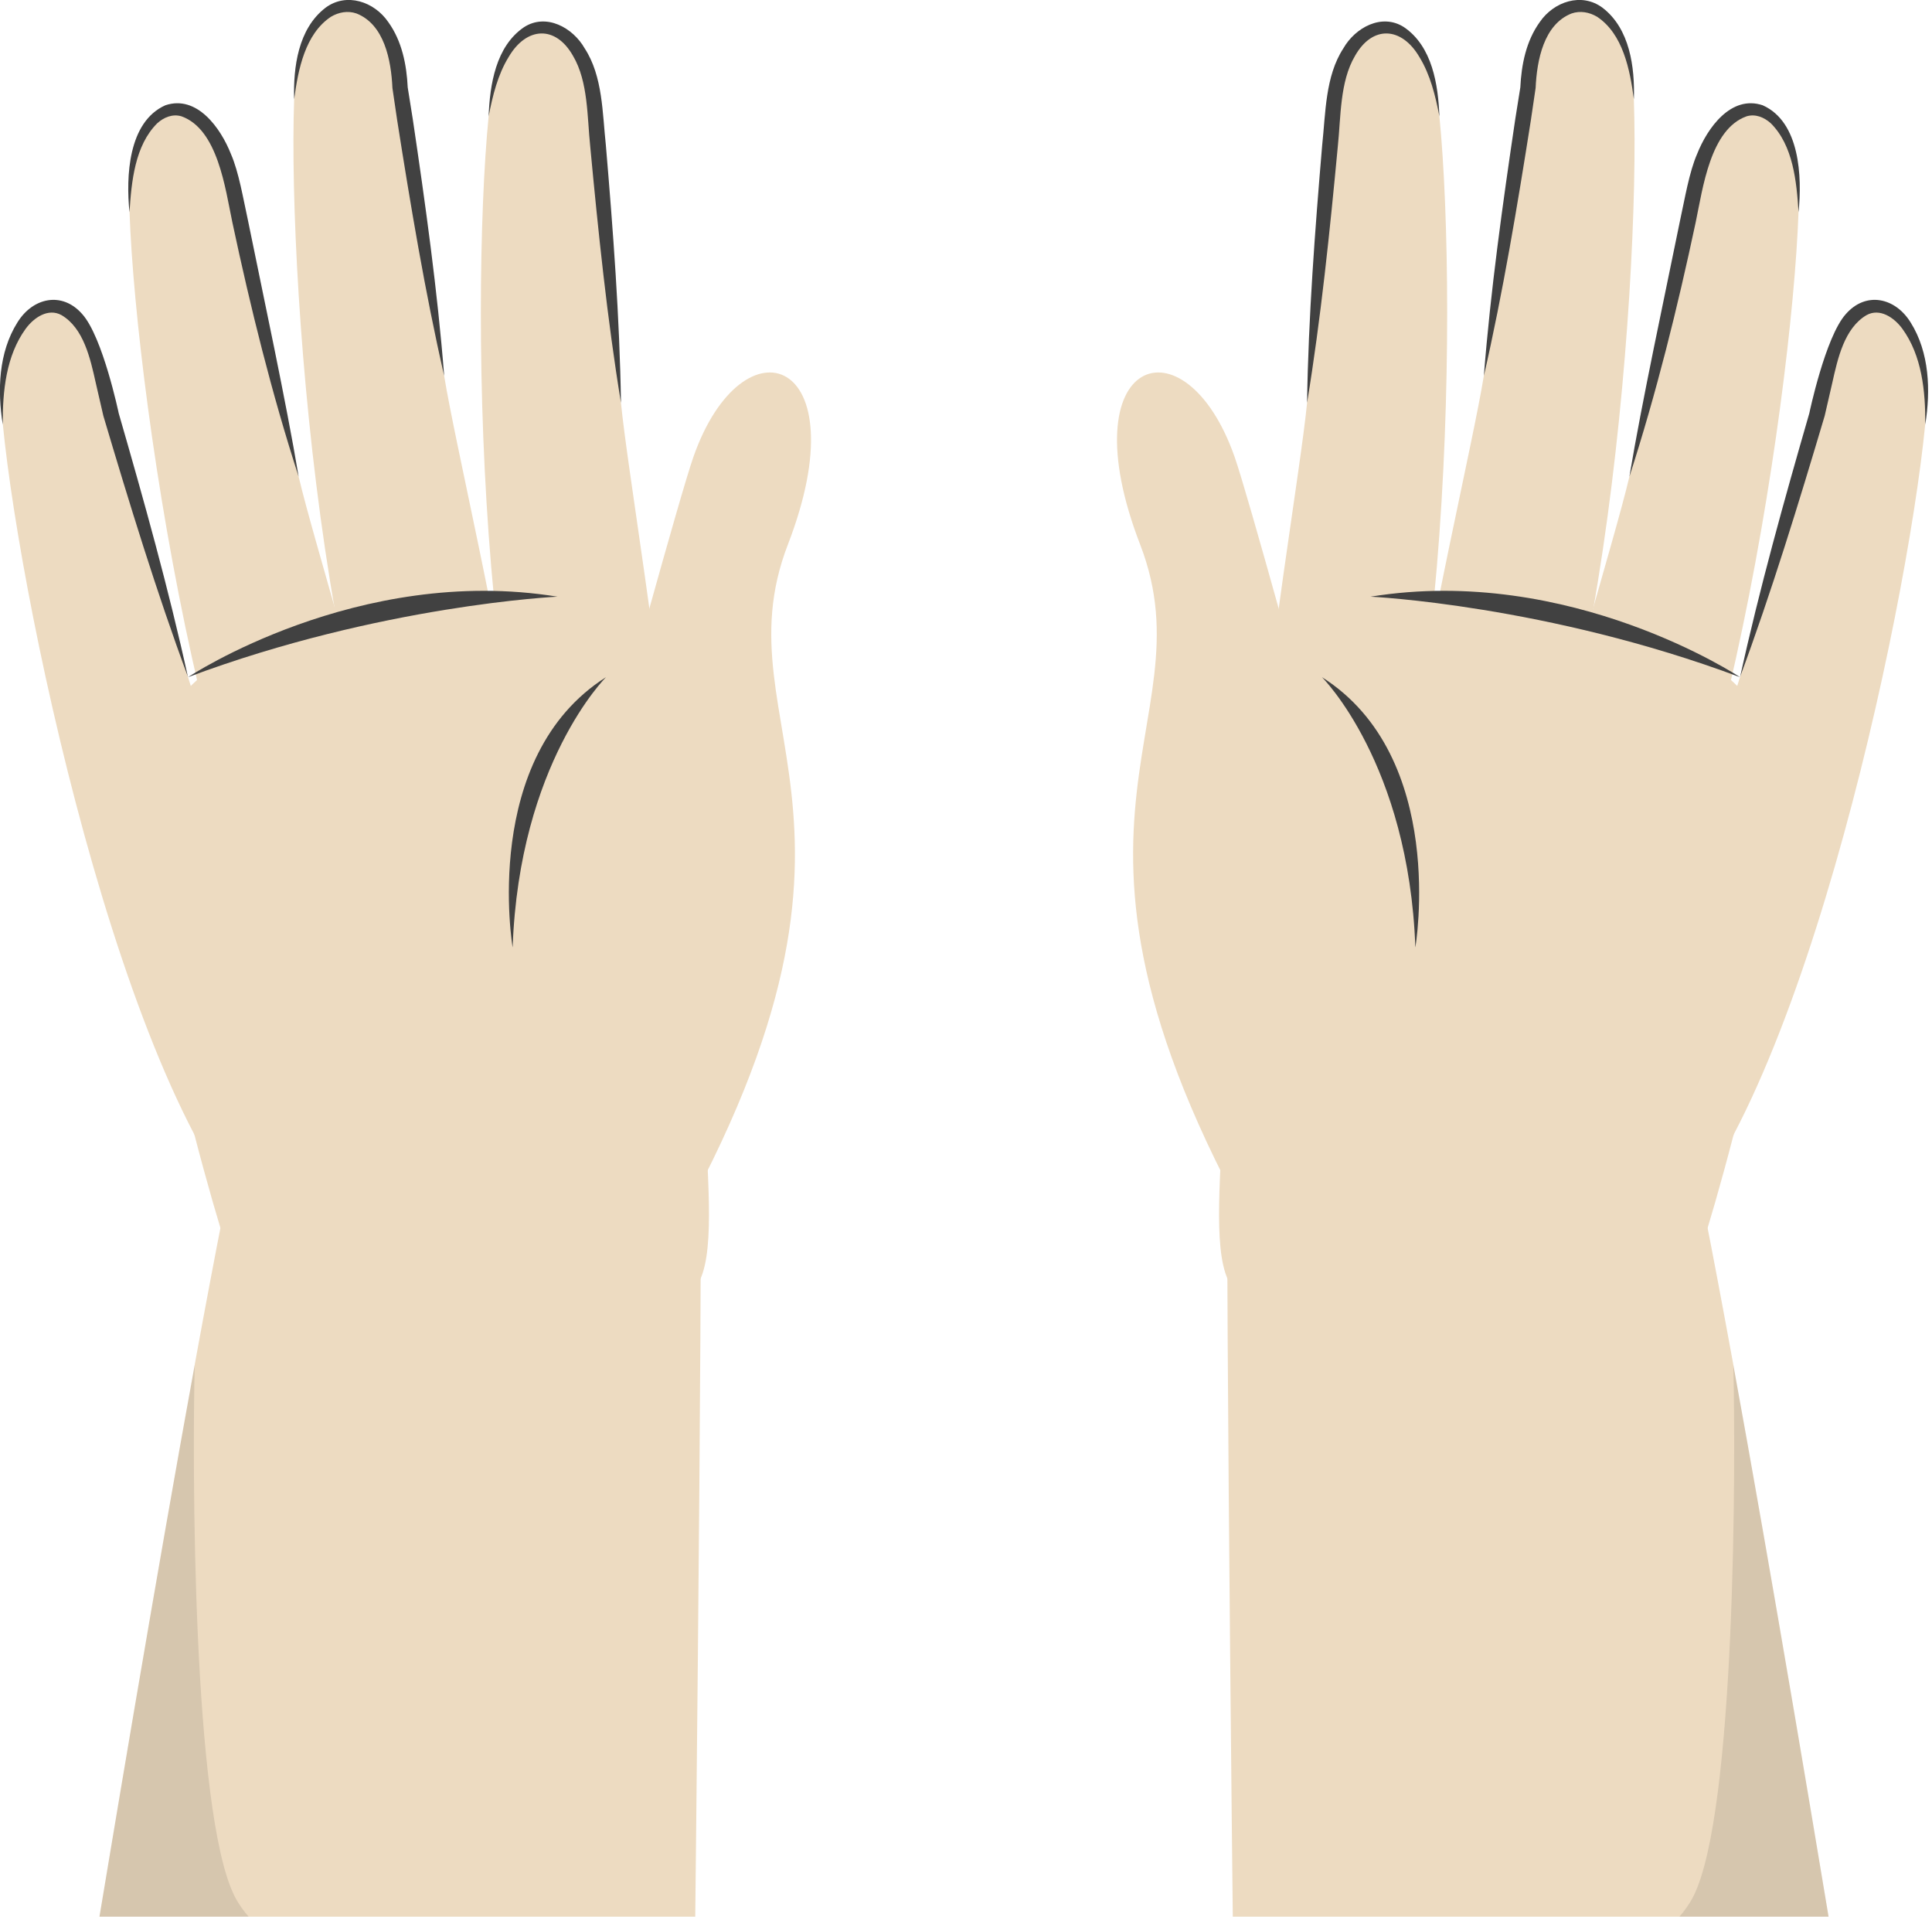 <svg width="488" height="484" viewBox="0 0 488 484" fill="none" xmlns="http://www.w3.org/2000/svg">
<g clip-path="url(#clip0_426_9678)">
<path d="M175.169 523.959C175.169 523.959 177.57 318.647 176.878 289.389C176.513 273.456 68.538 257.881 64.358 271.113C54.565 302.089 18.527 524 18.527 524L175.179 523.969L175.169 523.959Z" fill="#EDDBC1"/>
<path opacity="0.1" d="M18.548 523.959H175.17C175.17 523.959 74.527 508.988 59.279 478.892C48.509 457.647 48.578 368.678 49.181 344.742C35.396 420.254 18.548 523.959 18.548 523.959Z" fill="black"/>
<path d="M36.354 198.763C31.393 227.642 54.674 310.42 60.929 325.893C67.184 341.366 166.859 338.582 176.059 324.573C185.268 310.563 168.855 251.926 185.565 227.079C243.273 141.262 40.573 124.561 36.344 198.763H36.354Z" fill="#EDDBC1"/>
<path d="M26.769 100.309C21.473 62.804 -2.381 75.575 0.722 107.216C5.455 155.559 33.578 286.925 70.327 314.78C116.809 350.024 57.362 203.676 47.501 171.011C47.402 170.684 26.819 100.636 26.769 100.309Z" fill="#EDDBC1"/>
<path d="M59.141 48.435C53.083 18.083 31.591 21.808 32.718 53.593C34.437 102.15 54.348 235.112 89.279 265.362C133.469 303.625 83.251 153.624 75.435 120.366C75.356 120.038 65.682 81.202 59.141 48.435Z" fill="#EDDBC1"/>
<path d="M101.018 21.94C100.168 -4.984 75.425 -6.703 74.299 25.082C72.579 73.639 83.054 207.758 115.761 240.576C157.135 282.083 117.639 128.675 112.194 94.925C112.135 94.587 101.028 22.278 101.018 21.951V21.94Z" fill="#EDDBC1"/>
<path d="M150.278 28.082C148.796 1.496 126.533 -2.229 123.42 29.412C118.657 77.755 120.683 212.293 151.256 247.24C189.933 291.448 160.16 135.706 156.84 101.65C156.81 101.312 150.298 28.409 150.278 28.072V28.082Z" fill="#EDDBC1"/>
<path d="M47.5 171C39.595 149.704 32.609 126.894 26.107 105.015C26.107 105.015 24.486 98.066 24.19 96.695C22.816 90.535 21.136 82.87 15.534 79.575C12.184 77.733 8.567 80.178 6.492 83.013C1.551 89.808 0.632 98.772 0.701 107.195C-0.682 98.65 -0.376 89.01 4.397 81.427C8.281 75.123 15.702 73.496 20.791 79.339C25.959 85.121 29.99 104.37 29.99 104.37C36.295 126.177 42.619 148.783 47.48 170.989L47.5 171Z" fill="#414141"/>
<path d="M75.435 120.376C68.627 99.306 63.301 77.795 58.686 56.121C56.888 47.545 55.01 32.635 45.83 29.371C43.617 28.716 41.433 29.586 39.714 31.131C34.071 36.749 33.202 45.826 32.708 53.593C31.798 44.629 32.342 30.793 41.759 26.587C49.743 23.896 55.731 32.308 58.33 38.888C60.336 43.472 61.463 50.349 62.55 55.251C66.433 74.377 72.263 101.342 75.435 120.366V120.376Z" fill="#414141"/>
<path d="M112.194 94.915C107.382 73.937 103.676 51.679 100.317 30.332L99.121 22.217C98.805 15.187 97.056 6.141 90.03 3.398C87.866 2.651 85.564 3.06 83.587 4.237C77.066 8.576 75.297 17.551 74.299 25.072C74.052 16.978 75.307 7.266 82.194 1.976C87.491 -2.005 94.556 0.41 98.084 5.588C101.522 10.367 102.708 16.313 102.985 22.074L104.269 30.128C107.431 51.413 110.514 73.456 112.194 94.905V94.915Z" fill="#414141"/>
<path d="M156.839 101.66C153.371 80.548 151.088 58.311 149.082 36.944C148.302 29.545 148.588 20.632 144.754 14.134C140.327 6.275 132.965 6.766 128.499 14.359C125.732 18.841 124.418 24.193 123.42 29.412C123.726 21.389 125.208 11.709 132.382 6.848C137.946 3.276 144.685 6.94 147.689 12.22C152.274 19.25 152.155 28.594 153.035 36.688C154.843 58.056 156.523 80.231 156.849 101.66H156.839Z" fill="#414141"/>
<path d="M175.169 115.321C187.719 79.719 217.373 89.972 199.013 137.506C180.654 185.04 232.68 208.014 163.746 322.741C133.311 373.396 149.112 218.514 155.406 184.918C155.466 184.58 171.74 125.042 175.169 115.321Z" fill="#EDDBC1"/>
<path d="M47.5 171.001C47.5 171.001 90.356 142.481 140.811 150.677C140.811 150.677 96.176 152.775 47.5 171.001Z" fill="#414141"/>
<path d="M129.487 239.257C129.487 239.257 121.246 191.15 153.084 171C153.084 171 131.147 192.715 129.487 239.257Z" fill="#414141"/>
<path d="M311.831 523.959C311.831 523.959 309.43 318.647 310.121 289.389C310.487 273.456 418.462 257.881 422.642 271.113C432.434 302.089 468.472 524 468.472 524L311.821 523.969L311.831 523.959Z" fill="#EDDBC1"/>
<path opacity="0.1" d="M468.452 523.959H311.83C311.83 523.959 412.473 508.988 427.72 478.892C438.491 457.647 438.422 368.678 437.819 344.742C451.604 420.254 468.452 523.959 468.452 523.959Z" fill="black"/>
<path d="M450.646 198.763C455.606 227.642 432.325 310.42 426.07 325.893C419.815 341.366 320.141 338.582 310.941 324.573C301.732 310.563 318.145 251.926 301.435 227.079C243.727 141.262 446.426 124.561 450.656 198.763H450.646Z" fill="#EDDBC1"/>
<path d="M460.231 100.309C465.528 62.804 489.382 75.575 486.279 107.216C481.546 155.559 453.423 286.925 416.674 314.78C370.191 350.024 429.638 203.676 439.5 171.011C439.599 170.684 460.182 100.636 460.231 100.309Z" fill="#EDDBC1"/>
<path d="M427.859 48.435C433.916 18.083 455.409 21.808 454.282 53.593C452.563 102.15 432.652 235.112 397.72 265.362C353.53 303.625 403.748 153.624 411.564 120.366C411.643 120.038 421.317 81.202 427.859 48.435Z" fill="#EDDBC1"/>
<path d="M385.971 21.94C386.821 -4.984 411.564 -6.703 412.691 25.082C414.41 73.639 403.936 207.758 371.228 240.576C329.854 282.083 369.351 128.675 374.795 94.925C374.855 94.587 385.961 22.278 385.971 21.951V21.94Z" fill="#EDDBC1"/>
<path d="M336.722 28.082C338.204 1.496 360.467 -2.229 363.58 29.412C368.343 77.755 366.317 212.293 335.744 247.24C297.068 291.448 326.841 135.706 330.161 101.65C330.19 101.312 336.702 28.409 336.722 28.072V28.082Z" fill="#EDDBC1"/>
<path d="M439.499 171C447.404 149.704 454.39 126.894 460.893 105.015C460.893 105.015 462.513 98.066 462.809 96.695C464.183 90.535 465.863 82.87 471.466 79.575C474.816 77.733 478.432 80.178 480.507 83.013C485.448 89.808 486.367 98.772 486.298 107.195C487.681 98.65 487.375 89.01 482.602 81.427C478.719 75.123 471.298 73.496 466.209 79.339C461.041 85.121 457.009 104.37 457.009 104.37C450.705 126.177 444.381 148.783 439.519 170.989L439.499 171Z" fill="#414141"/>
<path d="M411.564 120.376C418.373 99.306 423.699 77.795 428.314 56.121C430.112 47.545 431.99 32.635 441.169 29.371C443.383 28.716 445.567 29.586 447.286 31.131C452.928 36.749 453.798 45.826 454.292 53.593C455.201 44.629 454.658 30.793 445.241 26.587C437.256 23.896 431.268 32.308 428.669 38.888C426.663 43.472 425.537 50.349 424.45 55.251C420.567 74.377 414.736 101.342 411.564 120.366V120.376Z" fill="#414141"/>
<path d="M374.806 94.915C379.618 73.937 383.324 51.679 386.683 30.332L387.879 22.217C388.195 15.187 389.944 6.141 396.97 3.398C399.134 2.651 401.436 3.06 403.413 4.237C409.934 8.576 411.703 17.551 412.701 25.073C412.948 16.978 411.693 7.266 404.806 1.976C399.509 -2.005 392.444 0.41 388.916 5.588C385.478 10.367 384.292 16.313 384.015 22.074L382.731 30.128C379.569 51.413 376.486 73.456 374.806 94.905V94.915Z" fill="#414141"/>
<path d="M330.16 101.66C333.629 80.548 335.911 58.311 337.917 36.944C338.698 29.545 338.411 20.632 342.245 14.134C346.672 6.275 354.034 6.766 358.5 14.359C361.267 18.841 362.582 24.193 363.58 29.412C363.273 21.389 361.791 11.709 354.617 6.848C349.054 3.276 342.315 6.94 339.311 12.22C334.726 19.25 334.844 28.594 333.965 36.688C332.156 58.056 330.476 80.231 330.15 101.66H330.16Z" fill="#414141"/>
<path d="M311.83 115.32C299.281 79.719 269.626 89.972 287.986 137.506C306.346 185.04 254.32 208.014 323.253 322.741C353.688 373.396 337.888 218.514 331.593 184.918C331.534 184.58 315.259 125.042 311.83 115.32Z" fill="#EDDBC1"/>
<path d="M439.5 171.001C439.5 171.001 396.643 142.481 346.188 150.677C346.188 150.677 390.823 152.775 439.5 171.001Z" fill="#414141"/>
<path d="M357.502 239.257C357.502 239.257 365.743 191.15 333.905 171C333.905 171 355.842 192.715 357.502 239.257Z" fill="#414141"/>
</g>
</svg>